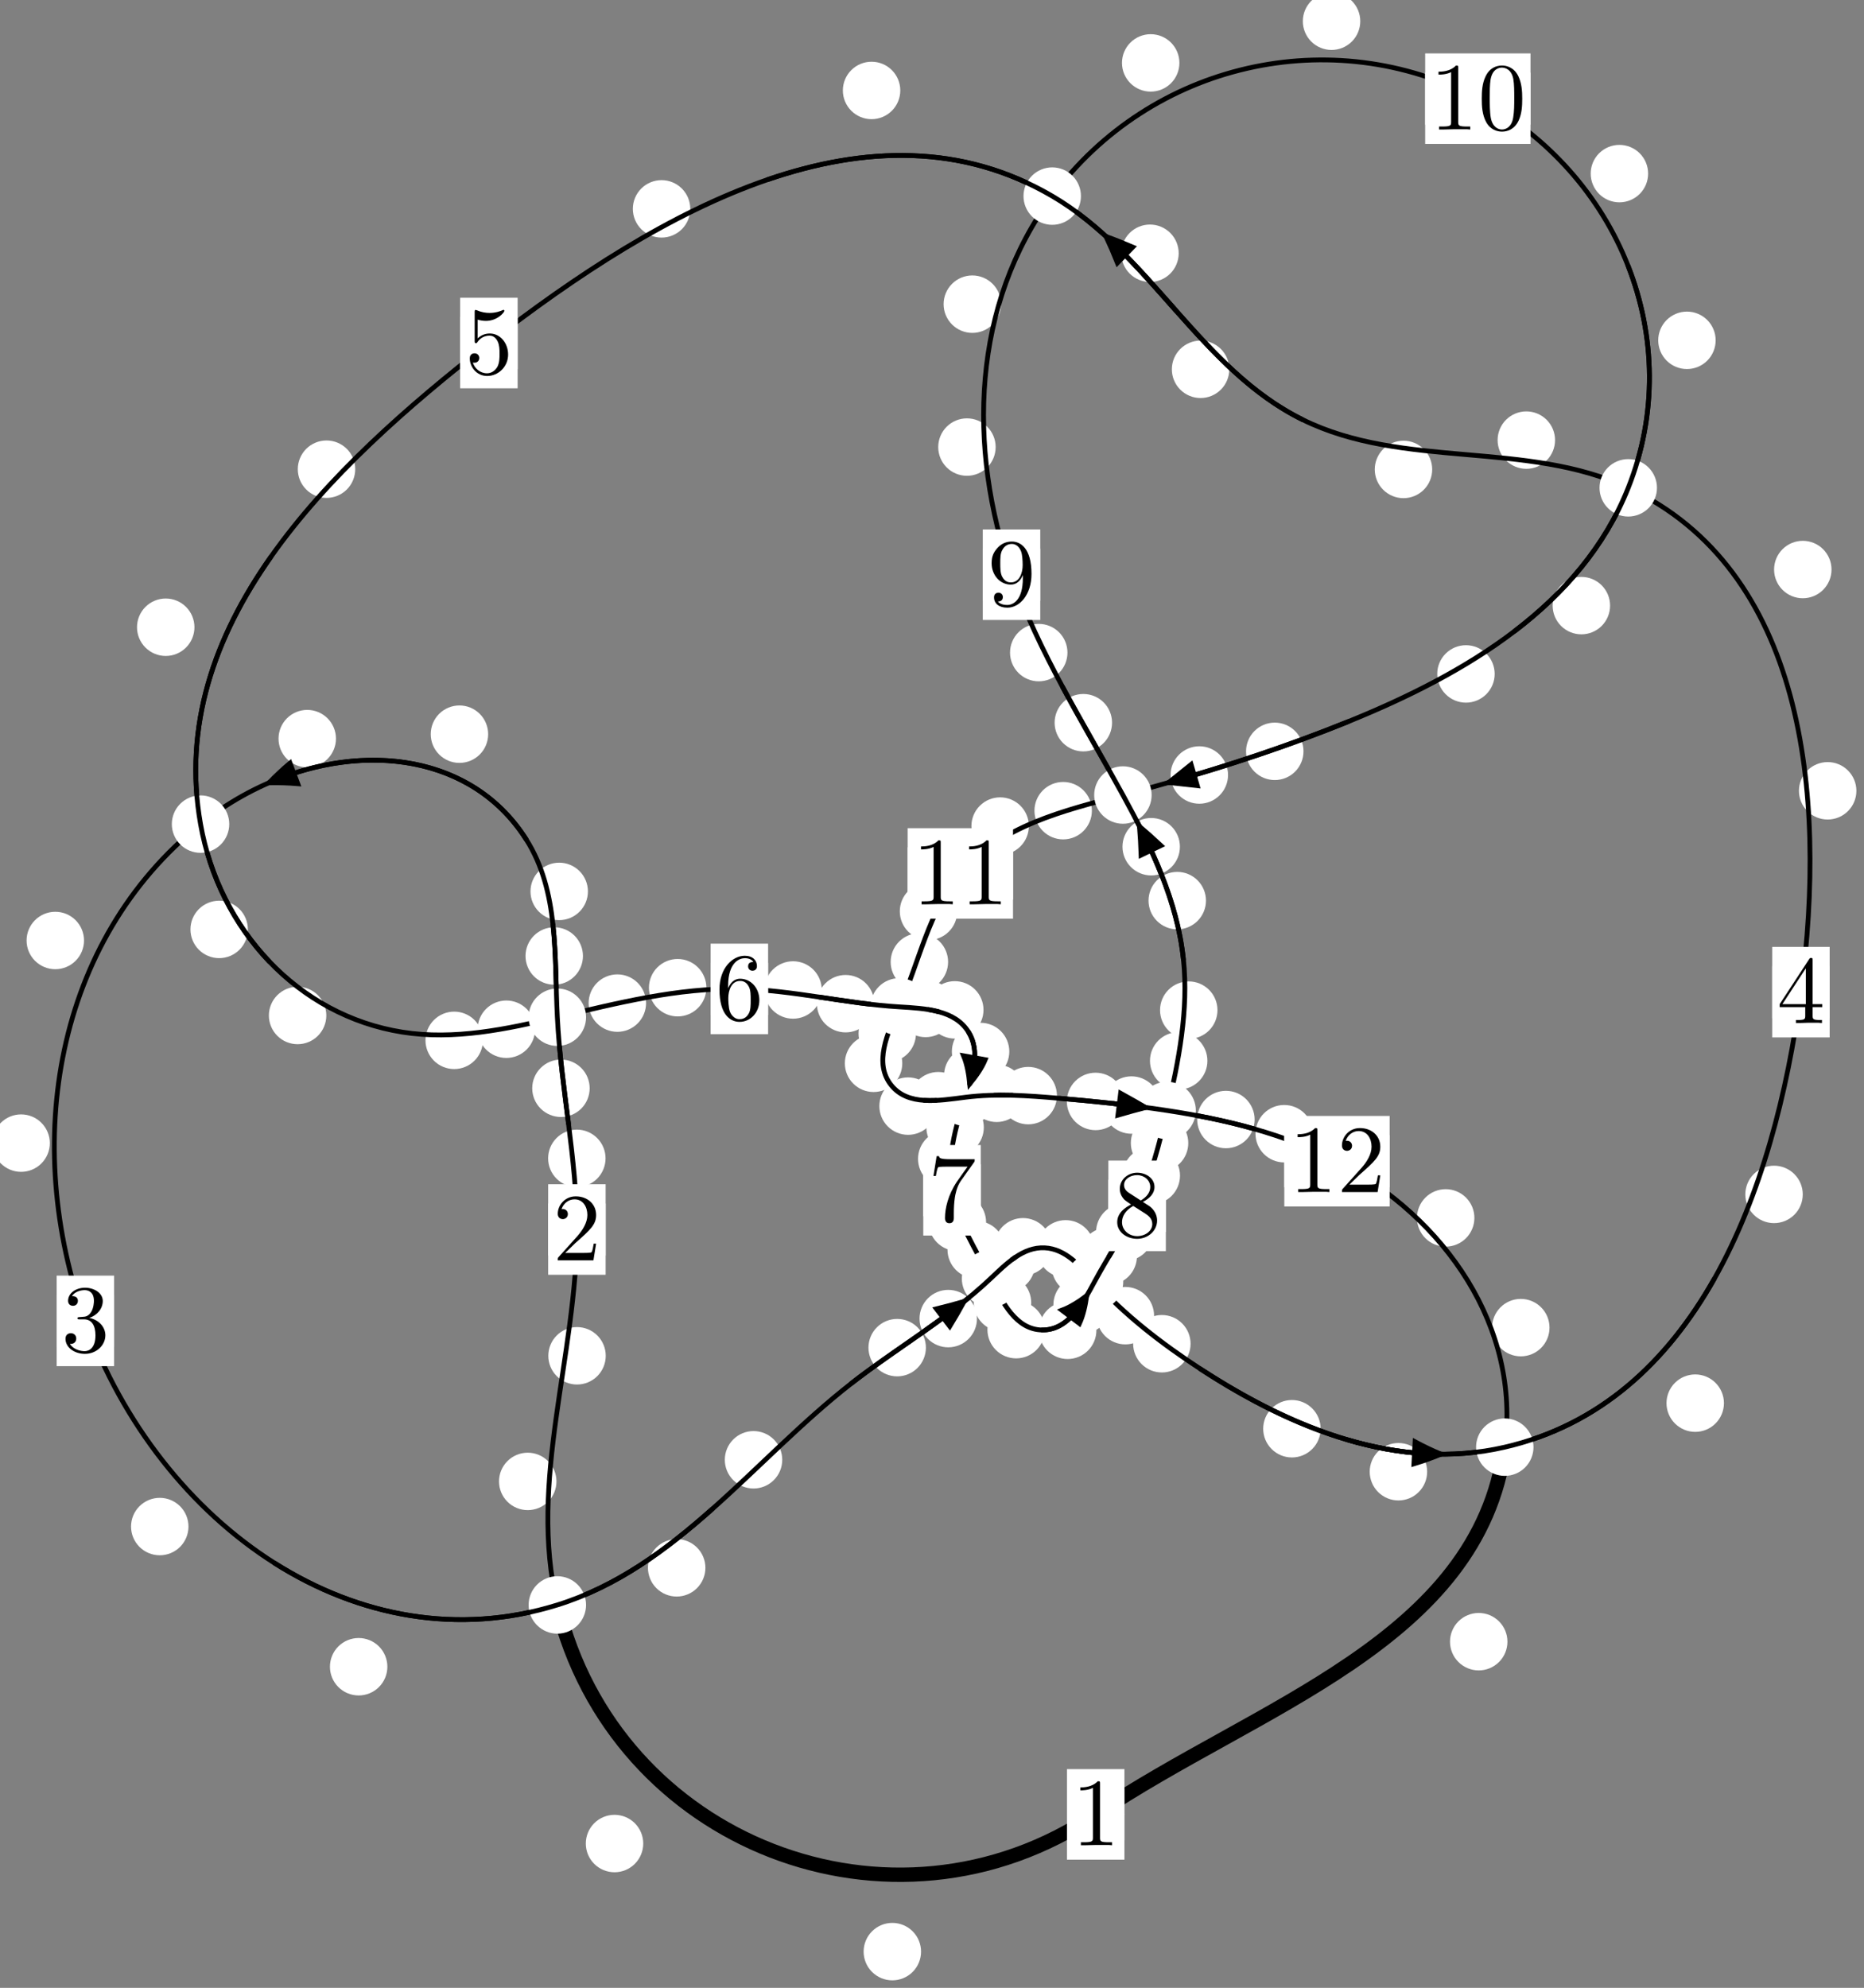 <?xml version="1.0"?>
<!-- Created by MetaPost 1.999 on 2021.07.05:2354 -->
<svg version="1.1" xmlns="http://www.w3.org/2000/svg" xmlns:xlink="http://www.w3.org/1999/xlink" width="193.978" height="206.841" viewBox="0 0 193.978 206.841">
<rect x="0" y="0" width="193.978" height="206.841" fill="#808080" stroke="none"/>
<!-- Original BoundingBox: -58.792679 -39.061798 135.185715 167.779236 -->
  <defs>
    <g transform="scale(0.01,0.01)" id="GLYPHcmr10_48">
      <path style="fill-rule: evenodd;" d="M460 -320C460 -400,455 -480,420 -554C374 -650,292 -666,250 -666C190 -666,117 -640,76 -547C44 -478,39 -400,39 -320C39 -245,43 -155,84 -79C127 2,200 22,249 22C303 22,379 1,423 -94C455 -163,460 -241,460 -320M249 -0C210 -0,151 -25,133 -121C122 -181,122 -273,122 -332C122 -396,122 -462,130 -516C149 -635,224 -644,249 -644C282 -644,348 -626,367 -527C377 -471,377 -395,377 -332C377 -257,377 -189,366 -125C351 -30,294 -0,249 -0"></path>
    </g>
    <g transform="scale(0.01,0.01)" id="GLYPHcmr10_49">
      <path style="fill-rule: evenodd;" d="M294 -640C294 -664,294 -666,271 -666C209 -602,121 -602,89 -602L89 -571C109 -571,168 -571,220 -597L220 -79C220 -43,217 -31,127 -31L95 -31L95 -0L257 -0L130 -3L217 -3L257 -3L297 -3L384 -3L419 -0L419 -31L387 -31C297 -31,294 -42,294 -79"></path>
    </g>
    <g transform="scale(0.01,0.01)" id="GLYPHcmr10_50">
      <path style="fill-rule: evenodd;" d="M127 -77L233 -180C389 -318,449 -372,449 -472C449 -586,359 -666,237 -666C124 -666,50 -574,50 -485C50 -429,100 -429,103 -429C120 -429,155 -441,155 -482C155 -508,137 -534,102 -534C94 -534,92 -534,89 -533C112 -598,166 -635,224 -635C315 -635,358 -554,358 -472C358 -392,308 -313,253 -251L61 -37C50 -26,50 -24,50 -0L421 -0L449 -174L424 -174C419 -144,412 -100,402 -85C395 -77,329 -77,307 -77"></path>
    </g>
    <g transform="scale(0.01,0.01)" id="GLYPHcmr10_51">
      <path style="fill-rule: evenodd;" d="M290 -352C372 -379,430 -449,430 -528C430 -610,342 -666,246 -666C145 -666,69 -606,69 -530C69 -497,91 -478,120 -478C151 -478,171 -500,171 -529C171 -579,124 -579,109 -579C140 -628,206 -641,242 -641C283 -641,338 -619,338 -529C338 -517,336 -459,310 -415C280 -367,246 -364,221 -363C213 -362,189 -360,182 -360C174 -359,167 -358,167 -348C167 -337,174 -337,191 -337L235 -337C317 -337,354 -269,354 -171C354 -35,285 -6,241 -6C198 -6,123 -23,88 -82C123 -77,154 -99,154 -137C154 -173,127 -193,98 -193C74 -193,42 -179,42 -135C42 -44,135 22,244 22C366 22,457 -69,457 -171C457 -253,394 -331,290 -352"></path>
    </g>
    <g transform="scale(0.01,0.01)" id="GLYPHcmr10_52">
      <path style="fill-rule: evenodd;" d="M294 -165L294 -78C294 -42,292 -31,218 -31L197 -31L197 -0L332 -0L238 -3L290 -3L332 -3L374 -3L427 -3L468 -0L468 -31L447 -31C373 -31,371 -42,371 -78L371 -165L471 -165L471 -196L371 -196L371 -651C371 -671,371 -677,355 -677C346 -677,343 -677,335 -665L28 -196L28 -165M300 -196L56 -196L300 -569"></path>
    </g>
    <g transform="scale(0.01,0.01)" id="GLYPHcmr10_53">
      <path style="fill-rule: evenodd;" d="M449 -201C449 -320,367 -420,259 -420C211 -420,168 -404,132 -369L132 -564C152 -558,185 -551,217 -551C340 -551,410 -642,410 -655C410 -661,407 -666,400 -666C399 -666,397 -666,392 -663C372 -654,323 -634,256 -634C216 -634,170 -641,123 -662C115 -665,113 -665,111 -665C101 -665,101 -657,101 -641L101 -345C101 -327,101 -319,115 -319C122 -319,124 -322,128 -328C139 -344,176 -398,257 -398C309 -398,334 -352,342 -334C358 -297,360 -258,360 -208C360 -173,360 -113,336 -71C312 -32,275 -6,229 -6C156 -6,99 -59,82 -118C85 -117,88 -116,99 -116C132 -116,149 -141,149 -165C149 -189,132 -214,99 -214C85 -214,50 -207,50 -161C50 -75,119 22,231 22C347 22,449 -74,449 -201"></path>
    </g>
    <g transform="scale(0.01,0.01)" id="GLYPHcmr10_54">
      <path style="fill-rule: evenodd;" d="M132 -328L132 -352C132 -605,256 -641,307 -641C331 -641,373 -635,395 -601C380 -601,340 -601,340 -556C340 -525,364 -510,386 -510C402 -510,432 -519,432 -558C432 -618,388 -666,305 -666C177 -666,42 -537,42 -316C42 -49,158 22,251 22C362 22,457 -72,457 -204C457 -331,368 -427,257 -427C189 -427,152 -376,132 -328M251 -6C188 -6,158 -66,152 -81C134 -128,134 -208,134 -226C134 -304,166 -404,256 -404C272 -404,318 -404,349 -342C367 -305,367 -254,367 -205C367 -157,367 -107,350 -71C320 -11,274 -6,251 -6"></path>
    </g>
    <g transform="scale(0.01,0.01)" id="GLYPHcmr10_55">
      <path style="fill-rule: evenodd;" d="M476 -609C485 -621,485 -623,485 -644L242 -644C120 -644,118 -657,114 -676L89 -676L56 -470L81 -470C84 -486,93 -549,106 -561C113 -567,191 -567,204 -567L411 -567C400 -551,321 -442,299 -409C209 -274,176 -135,176 -33C176 -23,176 22,222 22C268 22,268 -23,268 -33L268 -84C268 -139,271 -194,279 -248C283 -271,297 -357,341 -419"></path>
    </g>
    <g transform="scale(0.01,0.01)" id="GLYPHcmr10_56">
      <path style="fill-rule: evenodd;" d="M163 -457C117 -487,113 -521,113 -538C113 -599,178 -641,249 -641C322 -641,386 -589,386 -517C386 -460,347 -412,287 -377M309 -362C381 -399,430 -451,430 -517C430 -609,341 -666,250 -666C150 -666,69 -592,69 -499C69 -481,71 -436,113 -389C124 -377,161 -352,186 -335C128 -306,42 -250,42 -151C42 -45,144 22,249 22C362 22,457 -61,457 -168C457 -204,446 -249,408 -291C389 -312,373 -322,309 -362M209 -320L332 -242C360 -223,407 -193,407 -132C407 -58,332 -6,250 -6C164 -6,92 -68,92 -151C92 -209,124 -273,209 -320"></path>
    </g>
    <g transform="scale(0.01,0.01)" id="GLYPHcmr10_57">
      <path style="fill-rule: evenodd;" d="M367 -318L367 -286C367 -52,263 -6,205 -6C188 -6,134 -8,107 -42C151 -42,159 -71,159 -88C159 -119,135 -134,113 -134C97 -134,67 -125,67 -86C67 -19,121 22,206 22C335 22,457 -114,457 -329C457 -598,342 -666,253 -666C198 -666,149 -648,106 -603C65 -558,42 -516,42 -441C42 -316,130 -218,242 -218C303 -218,344 -260,367 -318M243 -241C227 -241,181 -241,150 -304C132 -341,132 -391,132 -440C132 -494,132 -541,153 -578C180 -628,218 -641,253 -641C299 -641,332 -607,349 -562C361 -530,365 -467,365 -421C365 -338,331 -241,243 -241"></path>
    </g>
  </defs>
  <path d="M95.85 203.073C95.85 202.28,95.535 201.52,94.975 200.96C94.414 200.399,93.654 200.084,92.861 200.084C92.069 200.084,91.309 200.399,90.748 200.96C90.188 201.52,89.873 202.28,89.873 203.073C89.873 203.866,90.188 204.626,90.748 205.186C91.309 205.747,92.069 206.062,92.861 206.062C93.654 206.062,94.414 205.747,94.975 205.186C95.535 204.626,95.85 203.866,95.85 203.073Z" style="fill: rgb(100%,100%,100%);stroke: none;"></path>
  <path d="M117.013 188.794C117.013 188.001,116.698 187.241,116.138 186.681C115.577 186.12,114.817 185.805,114.025 185.805C113.232 185.805,112.472 186.12,111.911 186.681C111.351 187.241,111.036 188.001,111.036 188.794C111.036 189.587,111.351 190.347,111.911 190.907C112.472 191.468,113.232 191.783,114.025 191.783C114.817 191.783,115.577 191.468,116.138 190.907C116.698 190.347,117.013 189.587,117.013 188.794Z" style="fill: rgb(100%,100%,100%);stroke: none;"></path>
  <path d="M57.908 154.146C57.908 153.354,57.593 152.594,57.032 152.033C56.472 151.473,55.712 151.158,54.919 151.158C54.126 151.158,53.366 151.473,52.806 152.033C52.245 152.594,51.93 153.354,51.93 154.146C51.93 154.939,52.245 155.699,52.806 156.26C53.366 156.82,54.126 157.135,54.919 157.135C55.712 157.135,56.472 156.82,57.032 156.26C57.593 155.699,57.908 154.939,57.908 154.146Z" style="fill: rgb(100%,100%,100%);stroke: none;"></path>
  <path d="M66.939 191.826C66.939 191.034,66.624 190.274,66.064 189.713C65.504 189.153,64.743 188.838,63.951 188.838C63.158 188.838,62.398 189.153,61.837 189.713C61.277 190.274,60.962 191.034,60.962 191.826C60.962 192.619,61.277 193.379,61.837 193.94C62.398 194.5,63.158 194.815,63.951 194.815C64.743 194.815,65.504 194.5,66.064 193.94C66.624 193.379,66.939 192.619,66.939 191.826Z" style="fill: rgb(100%,100%,100%);stroke: none;"></path>
  <path d="M63.017 120.53C63.017 119.737,62.702 118.977,62.142 118.417C61.581 117.856,60.821 117.541,60.029 117.541C59.236 117.541,58.476 117.856,57.915 118.417C57.355 118.977,57.04 119.737,57.04 120.53C57.04 121.323,57.355 122.083,57.915 122.643C58.476 123.204,59.236 123.519,60.029 123.519C60.821 123.519,61.581 123.204,62.142 122.643C62.702 122.083,63.017 121.323,63.017 120.53Z" style="fill: rgb(100%,100%,100%);stroke: none;"></path>
  <path d="M63.037 141.076C63.037 140.283,62.722 139.523,62.162 138.962C61.601 138.402,60.841 138.087,60.048 138.087C59.256 138.087,58.496 138.402,57.935 138.962C57.375 139.523,57.06 140.283,57.06 141.076C57.06 141.868,57.375 142.628,57.935 143.189C58.496 143.749,59.256 144.064,60.048 144.064C60.841 144.064,61.601 143.749,62.162 143.189C62.722 142.628,63.037 141.868,63.037 141.076Z" style="fill: rgb(100%,100%,100%);stroke: none;"></path>
  <path d="M60.665 99.474C60.665 98.681,60.35 97.921,59.79 97.36C59.229 96.8,58.469 96.485,57.677 96.485C56.884 96.485,56.124 96.8,55.563 97.36C55.003 97.921,54.688 98.681,54.688 99.474C54.688 100.266,55.003 101.027,55.563 101.587C56.124 102.148,56.884 102.462,57.677 102.462C58.469 102.462,59.229 102.148,59.79 101.587C60.35 101.027,60.665 100.266,60.665 99.474Z" style="fill: rgb(100%,100%,100%);stroke: none;"></path>
  <path d="M61.364 113.238C61.364 112.446,61.049 111.686,60.489 111.125C59.928 110.565,59.168 110.25,58.375 110.25C57.583 110.25,56.822 110.565,56.262 111.125C55.701 111.686,55.386 112.446,55.386 113.238C55.386 114.031,55.701 114.791,56.262 115.352C56.822 115.912,57.583 116.227,58.375 116.227C59.168 116.227,59.928 115.912,60.489 115.352C61.049 114.791,61.364 114.031,61.364 113.238Z" style="fill: rgb(100%,100%,100%);stroke: none;"></path>
  <path d="M50.801 76.394C50.801 75.601,50.486 74.841,49.926 74.28C49.365 73.72,48.605 73.405,47.812 73.405C47.02 73.405,46.259 73.72,45.699 74.28C45.139 74.841,44.824 75.601,44.824 76.394C44.824 77.186,45.139 77.947,45.699 78.507C46.259 79.068,47.02 79.383,47.812 79.383C48.605 79.383,49.365 79.068,49.926 78.507C50.486 77.947,50.801 77.186,50.801 76.394Z" style="fill: rgb(100%,100%,100%);stroke: none;"></path>
  <path d="M61.183 92.754C61.183 91.961,60.868 91.201,60.307 90.641C59.747 90.08,58.987 89.765,58.194 89.765C57.401 89.765,56.641 90.08,56.081 90.641C55.52 91.201,55.205 91.961,55.205 92.754C55.205 93.547,55.52 94.307,56.081 94.867C56.641 95.428,57.401 95.743,58.194 95.743C58.987 95.743,59.747 95.428,60.307 94.867C60.868 94.307,61.183 93.547,61.183 92.754Z" style="fill: rgb(100%,100%,100%);stroke: none;"></path>
  <path d="M8.744 97.861C8.744 97.069,8.429 96.309,7.868 95.748C7.308 95.188,6.547 94.873,5.755 94.873C4.962 94.873,4.202 95.188,3.641 95.748C3.081 96.309,2.766 97.069,2.766 97.861C2.766 98.654,3.081 99.414,3.641 99.975C4.202 100.535,4.962 100.85,5.755 100.85C6.547 100.85,7.308 100.535,7.868 99.975C8.429 99.414,8.744 98.654,8.744 97.861Z" style="fill: rgb(100%,100%,100%);stroke: none;"></path>
  <path d="M34.962 76.857C34.962 76.064,34.647 75.304,34.087 74.743C33.526 74.183,32.766 73.868,31.973 73.868C31.181 73.868,30.42 74.183,29.86 74.743C29.299 75.304,28.985 76.064,28.985 76.857C28.985 77.649,29.299 78.409,29.86 78.97C30.42 79.53,31.181 79.845,31.973 79.845C32.766 79.845,33.526 79.53,34.087 78.97C34.647 78.409,34.962 77.649,34.962 76.857Z" style="fill: rgb(100%,100%,100%);stroke: none;"></path>
  <path d="M19.614 158.843C19.614 158.051,19.299 157.29,18.739 156.73C18.178 156.17,17.418 155.855,16.625 155.855C15.833 155.855,15.073 156.17,14.512 156.73C13.952 157.29,13.637 158.051,13.637 158.843C13.637 159.636,13.952 160.396,14.512 160.957C15.073 161.517,15.833 161.832,16.625 161.832C17.418 161.832,18.178 161.517,18.739 160.957C19.299 160.396,19.614 159.636,19.614 158.843Z" style="fill: rgb(100%,100%,100%);stroke: none;"></path>
  <path d="M5.185 118.946C5.185 118.153,4.87 117.393,4.309 116.833C3.749 116.272,2.989 115.957,2.196 115.957C1.403 115.957,0.643 116.272,0.083 116.833C-0.478 117.393,-0.793 118.153,-0.793 118.946C-0.793 119.739,-0.478 120.499,0.083 121.059C0.643 121.62,1.403 121.935,2.196 121.935C2.989 121.935,3.749 121.62,4.309 121.059C4.87 120.499,5.185 119.739,5.185 118.946Z" style="fill: rgb(100%,100%,100%);stroke: none;"></path>
  <path d="M73.408 163.138C73.408 162.345,73.093 161.585,72.532 161.025C71.972 160.464,71.212 160.149,70.419 160.149C69.626 160.149,68.866 160.464,68.306 161.025C67.745 161.585,67.43 162.345,67.43 163.138C67.43 163.931,67.745 164.691,68.306 165.251C68.866 165.812,69.626 166.127,70.419 166.127C71.212 166.127,71.972 165.812,72.532 165.251C73.093 164.691,73.408 163.931,73.408 163.138Z" style="fill: rgb(100%,100%,100%);stroke: none;"></path>
  <path d="M40.312 173.43C40.312 172.637,39.997 171.877,39.437 171.316C38.876 170.756,38.116 170.441,37.324 170.441C36.531 170.441,35.771 170.756,35.21 171.316C34.65 171.877,34.335 172.637,34.335 173.43C34.335 174.222,34.65 174.982,35.21 175.543C35.771 176.103,36.531 176.418,37.324 176.418C38.116 176.418,38.876 176.103,39.437 175.543C39.997 174.982,40.312 174.222,40.312 173.43Z" style="fill: rgb(100%,100%,100%);stroke: none;"></path>
  <path d="M96.354 140.227C96.354 139.434,96.04 138.674,95.479 138.113C94.919 137.553,94.158 137.238,93.366 137.238C92.573 137.238,91.813 137.553,91.252 138.113C90.692 138.674,90.377 139.434,90.377 140.227C90.377 141.019,90.692 141.779,91.252 142.34C91.813 142.9,92.573 143.215,93.366 143.215C94.158 143.215,94.919 142.9,95.479 142.34C96.04 141.779,96.354 141.019,96.354 140.227Z" style="fill: rgb(100%,100%,100%);stroke: none;"></path>
  <path d="M81.405 151.896C81.405 151.103,81.09 150.343,80.529 149.783C79.969 149.222,79.209 148.907,78.416 148.907C77.623 148.907,76.863 149.222,76.303 149.783C75.742 150.343,75.427 151.103,75.427 151.896C75.427 152.689,75.742 153.449,76.303 154.009C76.863 154.57,77.623 154.885,78.416 154.885C79.209 154.885,79.969 154.57,80.529 154.009C81.09 153.449,81.405 152.689,81.405 151.896Z" style="fill: rgb(100%,100%,100%);stroke: none;"></path>
  <path d="M107.72 131.488C107.72 130.695,107.405 129.935,106.844 129.374C106.284 128.814,105.524 128.499,104.731 128.499C103.938 128.499,103.178 128.814,102.618 129.374C102.057 129.935,101.742 130.695,101.742 131.488C101.742 132.28,102.057 133.041,102.618 133.601C103.178 134.162,103.938 134.476,104.731 134.476C105.524 134.476,106.284 134.162,106.844 133.601C107.405 133.041,107.72 132.28,107.72 131.488Z" style="fill: rgb(100%,100%,100%);stroke: none;"></path>
  <path d="M101.669 137.204C101.669 136.411,101.354 135.651,100.793 135.091C100.233 134.53,99.473 134.215,98.68 134.215C97.887 134.215,97.127 134.53,96.567 135.091C96.006 135.651,95.691 136.411,95.691 137.204C95.691 137.997,96.006 138.757,96.567 139.317C97.127 139.878,97.887 140.193,98.68 140.193C99.473 140.193,100.233 139.878,100.793 139.317C101.354 138.757,101.669 137.997,101.669 137.204Z" style="fill: rgb(100%,100%,100%);stroke: none;"></path>
  <path d="M113.884 129.947C113.884 129.154,113.569 128.394,113.009 127.833C112.449 127.273,111.688 126.958,110.896 126.958C110.103 126.958,109.343 127.273,108.782 127.833C108.222 128.394,107.907 129.154,107.907 129.947C107.907 130.739,108.222 131.499,108.782 132.06C109.343 132.62,110.103 132.935,110.896 132.935C111.688 132.935,112.449 132.62,113.009 132.06C113.569 131.499,113.884 130.739,113.884 129.947Z" style="fill: rgb(100%,100%,100%);stroke: none;"></path>
  <path d="M109.446 129.732C109.446 128.939,109.131 128.179,108.57 127.619C108.01 127.058,107.249 126.743,106.457 126.743C105.664 126.743,104.904 127.058,104.343 127.619C103.783 128.179,103.468 128.939,103.468 129.732C103.468 130.525,103.783 131.285,104.343 131.845C104.904 132.406,105.664 132.721,106.457 132.721C107.249 132.721,108.01 132.406,108.57 131.845C109.131 131.285,109.446 130.525,109.446 129.732Z" style="fill: rgb(100%,100%,100%);stroke: none;"></path>
  <path d="M120.099 136.9C120.099 136.107,119.784 135.347,119.224 134.787C118.663 134.226,117.903 133.911,117.11 133.911C116.318 133.911,115.558 134.226,114.997 134.787C114.437 135.347,114.122 136.107,114.122 136.9C114.122 137.693,114.437 138.453,114.997 139.013C115.558 139.574,116.318 139.889,117.11 139.889C117.903 139.889,118.663 139.574,119.224 139.013C119.784 138.453,120.099 137.693,120.099 136.9Z" style="fill: rgb(100%,100%,100%);stroke: none;"></path>
  <path d="M115.417 131.75C115.417 130.958,115.102 130.197,114.541 129.637C113.981 129.076,113.221 128.762,112.428 128.762C111.635 128.762,110.875 129.076,110.315 129.637C109.754 130.197,109.439 130.958,109.439 131.75C109.439 132.543,109.754 133.303,110.315 133.864C110.875 134.424,111.635 134.739,112.428 134.739C113.221 134.739,113.981 134.424,114.541 133.864C115.102 133.303,115.417 132.543,115.417 131.75Z" style="fill: rgb(100%,100%,100%);stroke: none;"></path>
  <path d="M137.433 148.665C137.433 147.872,137.118 147.112,136.557 146.552C135.997 145.991,135.237 145.676,134.444 145.676C133.651 145.676,132.891 145.991,132.331 146.552C131.77 147.112,131.455 147.872,131.455 148.665C131.455 149.458,131.77 150.218,132.331 150.778C132.891 151.339,133.651 151.654,134.444 151.654C135.237 151.654,135.997 151.339,136.557 150.778C137.118 150.218,137.433 149.458,137.433 148.665Z" style="fill: rgb(100%,100%,100%);stroke: none;"></path>
  <path d="M123.898 139.821C123.898 139.028,123.583 138.268,123.023 137.708C122.462 137.147,121.702 136.832,120.909 136.832C120.117 136.832,119.357 137.147,118.796 137.708C118.236 138.268,117.921 139.028,117.921 139.821C117.921 140.614,118.236 141.374,118.796 141.934C119.357 142.495,120.117 142.81,120.909 142.81C121.702 142.81,122.462 142.495,123.023 141.934C123.583 141.374,123.898 140.614,123.898 139.821Z" style="fill: rgb(100%,100%,100%);stroke: none;"></path>
  <path d="M179.403 146.003C179.403 145.21,179.088 144.45,178.527 143.889C177.967 143.329,177.207 143.014,176.414 143.014C175.621 143.014,174.861 143.329,174.301 143.889C173.74 144.45,173.425 145.21,173.425 146.003C173.425 146.796,173.74 147.556,174.301 148.116C174.861 148.677,175.621 148.992,176.414 148.992C177.207 148.992,177.967 148.677,178.527 148.116C179.088 147.556,179.403 146.796,179.403 146.003Z" style="fill: rgb(100%,100%,100%);stroke: none;"></path>
  <path d="M148.517 153.139C148.517 152.346,148.202 151.586,147.641 151.025C147.081 150.465,146.321 150.15,145.528 150.15C144.735 150.15,143.975 150.465,143.415 151.025C142.854 151.586,142.539 152.346,142.539 153.139C142.539 153.931,142.854 154.692,143.415 155.252C143.975 155.813,144.735 156.127,145.528 156.127C146.321 156.127,147.081 155.813,147.641 155.252C148.202 154.692,148.517 153.931,148.517 153.139Z" style="fill: rgb(100%,100%,100%);stroke: none;"></path>
  <path d="M193.186 82.286C193.186 81.493,192.871 80.733,192.31 80.173C191.75 79.612,190.99 79.297,190.197 79.297C189.404 79.297,188.644 79.612,188.084 80.173C187.523 80.733,187.208 81.493,187.208 82.286C187.208 83.079,187.523 83.839,188.084 84.399C188.644 84.96,189.404 85.275,190.197 85.275C190.99 85.275,191.75 84.96,192.31 84.399C192.871 83.839,193.186 83.079,193.186 82.286Z" style="fill: rgb(100%,100%,100%);stroke: none;"></path>
  <path d="M187.605 124.282C187.605 123.49,187.291 122.729,186.73 122.169C186.17 121.609,185.409 121.294,184.617 121.294C183.824 121.294,183.064 121.609,182.503 122.169C181.943 122.729,181.628 123.49,181.628 124.282C181.628 125.075,181.943 125.835,182.503 126.396C183.064 126.956,183.824 127.271,184.617 127.271C185.409 127.271,186.17 126.956,186.73 126.396C187.291 125.835,187.605 125.075,187.605 124.282Z" style="fill: rgb(100%,100%,100%);stroke: none;"></path>
  <path d="M161.827 45.796C161.827 45.003,161.512 44.243,160.951 43.682C160.391 43.122,159.63 42.807,158.838 42.807C158.045 42.807,157.285 43.122,156.724 43.682C156.164 44.243,155.849 45.003,155.849 45.796C155.849 46.588,156.164 47.348,156.724 47.909C157.285 48.469,158.045 48.784,158.838 48.784C159.63 48.784,160.391 48.469,160.951 47.909C161.512 47.348,161.827 46.588,161.827 45.796Z" style="fill: rgb(100%,100%,100%);stroke: none;"></path>
  <path d="M190.599 59.262C190.599 58.47,190.284 57.709,189.723 57.149C189.163 56.588,188.403 56.274,187.61 56.274C186.817 56.274,186.057 56.588,185.497 57.149C184.936 57.709,184.621 58.47,184.621 59.262C184.621 60.055,184.936 60.815,185.497 61.376C186.057 61.936,186.817 62.251,187.61 62.251C188.403 62.251,189.163 61.936,189.723 61.376C190.284 60.815,190.599 60.055,190.599 59.262Z" style="fill: rgb(100%,100%,100%);stroke: none;"></path>
  <path d="M127.926 38.428C127.926 37.635,127.611 36.875,127.051 36.315C126.49 35.754,125.73 35.439,124.938 35.439C124.145 35.439,123.385 35.754,122.824 36.315C122.264 36.875,121.949 37.635,121.949 38.428C121.949 39.221,122.264 39.981,122.824 40.541C123.385 41.102,124.145 41.417,124.938 41.417C125.73 41.417,126.49 41.102,127.051 40.541C127.611 39.981,127.926 39.221,127.926 38.428Z" style="fill: rgb(100%,100%,100%);stroke: none;"></path>
  <path d="M149.042 48.847C149.042 48.054,148.728 47.294,148.167 46.734C147.607 46.173,146.846 45.858,146.054 45.858C145.261 45.858,144.501 46.173,143.94 46.734C143.38 47.294,143.065 48.054,143.065 48.847C143.065 49.64,143.38 50.4,143.94 50.96C144.501 51.521,145.261 51.836,146.054 51.836C146.846 51.836,147.607 51.521,148.167 50.96C148.728 50.4,149.042 49.64,149.042 48.847Z" style="fill: rgb(100%,100%,100%);stroke: none;"></path>
  <path d="M93.689 9.412C93.689 8.619,93.374 7.859,92.814 7.299C92.253 6.738,91.493 6.423,90.7 6.423C89.908 6.423,89.148 6.738,88.587 7.299C88.027 7.859,87.712 8.619,87.712 9.412C87.712 10.205,88.027 10.965,88.587 11.525C89.148 12.086,89.908 12.401,90.7 12.401C91.493 12.401,92.253 12.086,92.814 11.525C93.374 10.965,93.689 10.205,93.689 9.412Z" style="fill: rgb(100%,100%,100%);stroke: none;"></path>
  <path d="M122.661 26.353C122.661 25.56,122.346 24.8,121.786 24.239C121.225 23.679,120.465 23.364,119.673 23.364C118.88 23.364,118.12 23.679,117.559 24.239C116.999 24.8,116.684 25.56,116.684 26.353C116.684 27.145,116.999 27.905,117.559 28.466C118.12 29.026,118.88 29.341,119.673 29.341C120.465 29.341,121.225 29.026,121.786 28.466C122.346 27.905,122.661 27.145,122.661 26.353Z" style="fill: rgb(100%,100%,100%);stroke: none;"></path>
  <path d="M36.967 48.82C36.967 48.028,36.652 47.268,36.092 46.707C35.531 46.147,34.771 45.832,33.978 45.832C33.186 45.832,32.426 46.147,31.865 46.707C31.305 47.268,30.99 48.028,30.99 48.82C30.99 49.613,31.305 50.373,31.865 50.934C32.426 51.494,33.186 51.809,33.978 51.809C34.771 51.809,35.531 51.494,36.092 50.934C36.652 50.373,36.967 49.613,36.967 48.82Z" style="fill: rgb(100%,100%,100%);stroke: none;"></path>
  <path d="M71.834 21.734C71.834 20.941,71.519 20.181,70.959 19.62C70.398 19.06,69.638 18.745,68.845 18.745C68.053 18.745,67.293 19.06,66.732 19.62C66.172 20.181,65.857 20.941,65.857 21.734C65.857 22.526,66.172 23.286,66.732 23.847C67.293 24.407,68.053 24.722,68.845 24.722C69.638 24.722,70.398 24.407,70.959 23.847C71.519 23.286,71.834 22.526,71.834 21.734Z" style="fill: rgb(100%,100%,100%);stroke: none;"></path>
  <path d="M25.796 96.709C25.796 95.917,25.481 95.156,24.921 94.596C24.36 94.036,23.6 93.721,22.807 93.721C22.015 93.721,21.255 94.036,20.694 94.596C20.134 95.156,19.819 95.917,19.819 96.709C19.819 97.502,20.134 98.262,20.694 98.823C21.255 99.383,22.015 99.698,22.807 99.698C23.6 99.698,24.36 99.383,24.921 98.823C25.481 98.262,25.796 97.502,25.796 96.709Z" style="fill: rgb(100%,100%,100%);stroke: none;"></path>
  <path d="M20.235 65.266C20.235 64.473,19.92 63.713,19.36 63.153C18.799 62.592,18.039 62.277,17.246 62.277C16.454 62.277,15.694 62.592,15.133 63.153C14.573 63.713,14.258 64.473,14.258 65.266C14.258 66.059,14.573 66.819,15.133 67.379C15.694 67.94,16.454 68.255,17.246 68.255C18.039 68.255,18.799 67.94,19.36 67.379C19.92 66.819,20.235 66.059,20.235 65.266Z" style="fill: rgb(100%,100%,100%);stroke: none;"></path>
  <path d="M50.255 108.252C50.255 107.459,49.94 106.699,49.38 106.138C48.819 105.578,48.059 105.263,47.266 105.263C46.474 105.263,45.713 105.578,45.153 106.138C44.593 106.699,44.278 107.459,44.278 108.252C44.278 109.044,44.593 109.804,45.153 110.365C45.713 110.925,46.474 111.24,47.266 111.24C48.059 111.24,48.819 110.925,49.38 110.365C49.94 109.804,50.255 109.044,50.255 108.252Z" style="fill: rgb(100%,100%,100%);stroke: none;"></path>
  <path d="M33.959 105.666C33.959 104.873,33.644 104.113,33.083 103.552C32.523 102.992,31.763 102.677,30.97 102.677C30.177 102.677,29.417 102.992,28.857 103.552C28.296 104.113,27.981 104.873,27.981 105.666C27.981 106.458,28.296 107.218,28.857 107.779C29.417 108.339,30.177 108.654,30.97 108.654C31.763 108.654,32.523 108.339,33.083 107.779C33.644 107.218,33.959 106.458,33.959 105.666Z" style="fill: rgb(100%,100%,100%);stroke: none;"></path>
  <path d="M67.233 104.377C67.233 103.584,66.918 102.824,66.358 102.264C65.797 101.703,65.037 101.388,64.245 101.388C63.452 101.388,62.692 101.703,62.131 102.264C61.571 102.824,61.256 103.584,61.256 104.377C61.256 105.17,61.571 105.93,62.131 106.49C62.692 107.051,63.452 107.366,64.245 107.366C65.037 107.366,65.797 107.051,66.358 106.49C66.918 105.93,67.233 105.17,67.233 104.377Z" style="fill: rgb(100%,100%,100%);stroke: none;"></path>
  <path d="M55.682 107.094C55.682 106.302,55.367 105.541,54.806 104.981C54.246 104.421,53.486 104.106,52.693 104.106C51.9 104.106,51.14 104.421,50.58 104.981C50.019 105.541,49.704 106.302,49.704 107.094C49.704 107.887,50.019 108.647,50.58 109.208C51.14 109.768,51.9 110.083,52.693 110.083C53.486 110.083,54.246 109.768,54.806 109.208C55.367 108.647,55.682 107.887,55.682 107.094Z" style="fill: rgb(100%,100%,100%);stroke: none;"></path>
  <path d="M85.518 103.01C85.518 102.217,85.204 101.457,84.643 100.897C84.083 100.336,83.322 100.021,82.53 100.021C81.737 100.021,80.977 100.336,80.416 100.897C79.856 101.457,79.541 102.217,79.541 103.01C79.541 103.803,79.856 104.563,80.416 105.123C80.977 105.684,81.737 105.999,82.53 105.999C83.322 105.999,84.083 105.684,84.643 105.123C85.204 104.563,85.518 103.803,85.518 103.01Z" style="fill: rgb(100%,100%,100%);stroke: none;"></path>
  <path d="M73.51 102.774C73.51 101.981,73.195 101.221,72.634 100.66C72.074 100.1,71.313 99.785,70.521 99.785C69.728 99.785,68.968 100.1,68.407 100.66C67.847 101.221,67.532 101.981,67.532 102.774C67.532 103.566,67.847 104.327,68.407 104.887C68.968 105.448,69.728 105.763,70.521 105.763C71.313 105.763,72.074 105.448,72.634 104.887C73.195 104.327,73.51 103.566,73.51 102.774Z" style="fill: rgb(100%,100%,100%);stroke: none;"></path>
  <path d="M99.312 104.932C99.312 104.139,98.997 103.379,98.437 102.818C97.876 102.258,97.116 101.943,96.324 101.943C95.531 101.943,94.771 102.258,94.21 102.818C93.65 103.379,93.335 104.139,93.335 104.932C93.335 105.725,93.65 106.485,94.21 107.045C94.771 107.606,95.531 107.921,96.324 107.921C97.116 107.921,97.876 107.606,98.437 107.045C98.997 106.485,99.312 105.725,99.312 104.932Z" style="fill: rgb(100%,100%,100%);stroke: none;"></path>
  <path d="M90.988 104.436C90.988 103.644,90.673 102.884,90.113 102.323C89.553 101.763,88.792 101.448,88 101.448C87.207 101.448,86.447 101.763,85.886 102.323C85.326 102.884,85.011 103.644,85.011 104.436C85.011 105.229,85.326 105.989,85.886 106.55C86.447 107.11,87.207 107.425,88 107.425C88.792 107.425,89.553 107.11,90.113 106.55C90.673 105.989,90.988 105.229,90.988 104.436Z" style="fill: rgb(100%,100%,100%);stroke: none;"></path>
  <path d="M105.034 109.413C105.034 108.62,104.719 107.86,104.159 107.299C103.598 106.739,102.838 106.424,102.045 106.424C101.253 106.424,100.492 106.739,99.932 107.299C99.371 107.86,99.057 108.62,99.057 109.413C99.057 110.205,99.371 110.965,99.932 111.526C100.492 112.086,101.253 112.401,102.045 112.401C102.838 112.401,103.598 112.086,104.159 111.526C104.719 110.965,105.034 110.205,105.034 109.413Z" style="fill: rgb(100%,100%,100%);stroke: none;"></path>
  <path d="M102.349 105.08C102.349 104.288,102.034 103.528,101.473 102.967C100.913 102.407,100.153 102.092,99.36 102.092C98.567 102.092,97.807 102.407,97.247 102.967C96.686 103.528,96.371 104.288,96.371 105.08C96.371 105.873,96.686 106.633,97.247 107.194C97.807 107.754,98.567 108.069,99.36 108.069C100.153 108.069,100.913 107.754,101.473 107.194C102.034 106.633,102.349 105.873,102.349 105.08Z" style="fill: rgb(100%,100%,100%);stroke: none;"></path>
  <path d="M102.382 117.307C102.382 116.515,102.067 115.754,101.506 115.194C100.946 114.633,100.186 114.318,99.393 114.318C98.6 114.318,97.84 114.633,97.28 115.194C96.719 115.754,96.404 116.515,96.404 117.307C96.404 118.1,96.719 118.86,97.28 119.421C97.84 119.981,98.6 120.296,99.393 120.296C100.186 120.296,100.946 119.981,101.506 119.421C102.067 118.86,102.382 118.1,102.382 117.307Z" style="fill: rgb(100%,100%,100%);stroke: none;"></path>
  <path d="M104.224 111.898C104.224 111.105,103.909 110.345,103.349 109.785C102.788 109.224,102.028 108.909,101.235 108.909C100.443 108.909,99.682 109.224,99.122 109.785C98.561 110.345,98.246 111.105,98.246 111.898C98.246 112.691,98.561 113.451,99.122 114.011C99.682 114.572,100.443 114.887,101.235 114.887C102.028 114.887,102.788 114.572,103.349 114.011C103.909 113.451,104.224 112.691,104.224 111.898Z" style="fill: rgb(100%,100%,100%);stroke: none;"></path>
  <path d="M102.618 127.181C102.618 126.388,102.303 125.628,101.742 125.067C101.182 124.507,100.422 124.192,99.629 124.192C98.836 124.192,98.076 124.507,97.516 125.067C96.955 125.628,96.64 126.388,96.64 127.181C96.64 127.973,96.955 128.733,97.516 129.294C98.076 129.854,98.836 130.169,99.629 130.169C100.422 130.169,101.182 129.854,101.742 129.294C102.303 128.733,102.618 127.973,102.618 127.181Z" style="fill: rgb(100%,100%,100%);stroke: none;"></path>
  <path d="M101.512 120.583C101.512 119.79,101.197 119.03,100.637 118.47C100.076 117.909,99.316 117.594,98.524 117.594C97.731 117.594,96.971 117.909,96.41 118.47C95.85 119.03,95.535 119.79,95.535 120.583C95.535 121.376,95.85 122.136,96.41 122.696C96.971 123.257,97.731 123.572,98.524 123.572C99.316 123.572,100.076 123.257,100.637 122.696C101.197 122.136,101.512 121.376,101.512 120.583Z" style="fill: rgb(100%,100%,100%);stroke: none;"></path>
  <path d="M107.314 135.556C107.314 134.763,106.999 134.003,106.439 133.442C105.878 132.882,105.118 132.567,104.326 132.567C103.533 132.567,102.773 132.882,102.212 133.442C101.652 134.003,101.337 134.763,101.337 135.556C101.337 136.348,101.652 137.108,102.212 137.669C102.773 138.229,103.533 138.544,104.326 138.544C105.118 138.544,105.878 138.229,106.439 137.669C106.999 137.108,107.314 136.348,107.314 135.556Z" style="fill: rgb(100%,100%,100%);stroke: none;"></path>
  <path d="M104.578 130.03C104.578 129.238,104.263 128.478,103.703 127.917C103.142 127.357,102.382 127.042,101.589 127.042C100.797 127.042,100.036 127.357,99.476 127.917C98.915 128.478,98.601 129.238,98.601 130.03C98.601 130.823,98.915 131.583,99.476 132.144C100.036 132.704,100.797 133.019,101.589 133.019C102.382 133.019,103.142 132.704,103.703 132.144C104.263 131.583,104.578 130.823,104.578 130.03Z" style="fill: rgb(100%,100%,100%);stroke: none;"></path>
  <path d="M114.096 138.422C114.096 137.63,113.781 136.869,113.22 136.309C112.66 135.749,111.899 135.434,111.107 135.434C110.314 135.434,109.554 135.749,108.993 136.309C108.433 136.869,108.118 137.63,108.118 138.422C108.118 139.215,108.433 139.975,108.993 140.536C109.554 141.096,110.314 141.411,111.107 141.411C111.899 141.411,112.66 141.096,113.22 140.536C113.781 139.975,114.096 139.215,114.096 138.422Z" style="fill: rgb(100%,100%,100%);stroke: none;"></path>
  <path d="M108.735 138.355C108.735 137.563,108.42 136.802,107.859 136.242C107.299 135.681,106.539 135.367,105.746 135.367C104.953 135.367,104.193 135.681,103.633 136.242C103.072 136.802,102.757 137.563,102.757 138.355C102.757 139.148,103.072 139.908,103.633 140.469C104.193 141.029,104.953 141.344,105.746 141.344C106.539 141.344,107.299 141.029,107.859 140.469C108.42 139.908,108.735 139.148,108.735 138.355Z" style="fill: rgb(100%,100%,100%);stroke: none;"></path>
  <path d="M118.317 130.709C118.317 129.916,118.002 129.156,117.442 128.595C116.881 128.035,116.121 127.72,115.328 127.72C114.536 127.72,113.776 128.035,113.215 128.595C112.655 129.156,112.34 129.916,112.34 130.709C112.34 131.501,112.655 132.262,113.215 132.822C113.776 133.382,114.536 133.697,115.328 133.697C116.121 133.697,116.881 133.382,117.442 132.822C118.002 132.262,118.317 131.501,118.317 130.709Z" style="fill: rgb(100%,100%,100%);stroke: none;"></path>
  <path d="M115.6 135.774C115.6 134.982,115.285 134.222,114.724 133.661C114.164 133.101,113.404 132.786,112.611 132.786C111.818 132.786,111.058 133.101,110.498 133.661C109.937 134.222,109.622 134.982,109.622 135.774C109.622 136.567,109.937 137.327,110.498 137.888C111.058 138.448,111.818 138.763,112.611 138.763C113.404 138.763,114.164 138.448,114.724 137.888C115.285 137.327,115.6 136.567,115.6 135.774Z" style="fill: rgb(100%,100%,100%);stroke: none;"></path>
  <path d="M122.799 122.325C122.799 121.532,122.484 120.772,121.923 120.211C121.363 119.651,120.603 119.336,119.81 119.336C119.017 119.336,118.257 119.651,117.697 120.211C117.136 120.772,116.821 121.532,116.821 122.325C116.821 123.117,117.136 123.878,117.697 124.438C118.257 124.999,119.017 125.313,119.81 125.313C120.603 125.313,121.363 124.999,121.923 124.438C122.484 123.878,122.799 123.117,122.799 122.325Z" style="fill: rgb(100%,100%,100%);stroke: none;"></path>
  <path d="M120.04 128.209C120.04 127.417,119.725 126.657,119.164 126.096C118.604 125.536,117.844 125.221,117.051 125.221C116.258 125.221,115.498 125.536,114.938 126.096C114.377 126.657,114.062 127.417,114.062 128.209C114.062 129.002,114.377 129.762,114.938 130.323C115.498 130.883,116.258 131.198,117.051 131.198C117.844 131.198,118.604 130.883,119.164 130.323C119.725 129.762,120.04 129.002,120.04 128.209Z" style="fill: rgb(100%,100%,100%);stroke: none;"></path>
  <path d="M125.649 110.38C125.649 109.588,125.334 108.828,124.774 108.267C124.213 107.707,123.453 107.392,122.66 107.392C121.868 107.392,121.108 107.707,120.547 108.267C119.987 108.828,119.672 109.588,119.672 110.38C119.672 111.173,119.987 111.933,120.547 112.494C121.108 113.054,121.868 113.369,122.66 113.369C123.453 113.369,124.213 113.054,124.774 112.494C125.334 111.933,125.649 111.173,125.649 110.38Z" style="fill: rgb(100%,100%,100%);stroke: none;"></path>
  <path d="M123.659 118.939C123.659 118.146,123.344 117.386,122.784 116.826C122.223 116.265,121.463 115.95,120.67 115.95C119.878 115.95,119.118 116.265,118.557 116.826C117.997 117.386,117.682 118.146,117.682 118.939C117.682 119.732,117.997 120.492,118.557 121.052C119.118 121.613,119.878 121.928,120.67 121.928C121.463 121.928,122.223 121.613,122.784 121.052C123.344 120.492,123.659 119.732,123.659 118.939Z" style="fill: rgb(100%,100%,100%);stroke: none;"></path>
  <path d="M125.5 93.713C125.5 92.92,125.185 92.16,124.624 91.6C124.064 91.039,123.304 90.724,122.511 90.724C121.718 90.724,120.958 91.039,120.398 91.6C119.837 92.16,119.522 92.92,119.522 93.713C119.522 94.506,119.837 95.266,120.398 95.826C120.958 96.387,121.718 96.702,122.511 96.702C123.304 96.702,124.064 96.387,124.624 95.826C125.185 95.266,125.5 94.506,125.5 93.713Z" style="fill: rgb(100%,100%,100%);stroke: none;"></path>
  <path d="M126.697 105.109C126.697 104.316,126.382 103.556,125.822 102.995C125.261 102.435,124.501 102.12,123.708 102.12C122.916 102.12,122.155 102.435,121.595 102.995C121.034 103.556,120.72 104.316,120.72 105.109C120.72 105.901,121.034 106.662,121.595 107.222C122.155 107.783,122.916 108.098,123.708 108.098C124.501 108.098,125.261 107.783,125.822 107.222C126.382 106.662,126.697 105.901,126.697 105.109Z" style="fill: rgb(100%,100%,100%);stroke: none;"></path>
  <path d="M115.726 75.199C115.726 74.407,115.411 73.646,114.851 73.086C114.29 72.525,113.53 72.211,112.738 72.211C111.945 72.211,111.185 72.525,110.624 73.086C110.064 73.646,109.749 74.407,109.749 75.199C109.749 75.992,110.064 76.752,110.624 77.313C111.185 77.873,111.945 78.188,112.738 78.188C113.53 78.188,114.29 77.873,114.851 77.313C115.411 76.752,115.726 75.992,115.726 75.199Z" style="fill: rgb(100%,100%,100%);stroke: none;"></path>
  <path d="M122.788 88.104C122.788 87.311,122.473 86.551,121.913 85.991C121.352 85.43,120.592 85.115,119.799 85.115C119.007 85.115,118.247 85.43,117.686 85.991C117.126 86.551,116.811 87.311,116.811 88.104C116.811 88.897,117.126 89.657,117.686 90.217C118.247 90.778,119.007 91.093,119.799 91.093C120.592 91.093,121.352 90.778,121.913 90.217C122.473 89.657,122.788 88.897,122.788 88.104Z" style="fill: rgb(100%,100%,100%);stroke: none;"></path>
  <path d="M103.614 46.52C103.614 45.727,103.299 44.967,102.739 44.406C102.178 43.846,101.418 43.531,100.625 43.531C99.833 43.531,99.072 43.846,98.512 44.406C97.952 44.967,97.637 45.727,97.637 46.52C97.637 47.312,97.952 48.072,98.512 48.633C99.072 49.193,99.833 49.508,100.625 49.508C101.418 49.508,102.178 49.193,102.739 48.633C103.299 48.072,103.614 47.312,103.614 46.52Z" style="fill: rgb(100%,100%,100%);stroke: none;"></path>
  <path d="M111.086 67.906C111.086 67.113,110.771 66.353,110.211 65.792C109.65 65.232,108.89 64.917,108.097 64.917C107.305 64.917,106.544 65.232,105.984 65.792C105.424 66.353,105.109 67.113,105.109 67.906C105.109 68.698,105.424 69.459,105.984 70.019C106.544 70.58,107.305 70.894,108.097 70.894C108.89 70.894,109.65 70.58,110.211 70.019C110.771 69.459,111.086 68.698,111.086 67.906Z" style="fill: rgb(100%,100%,100%);stroke: none;"></path>
  <path d="M122.736 6.545C122.736 5.753,122.421 4.993,121.861 4.432C121.3 3.872,120.54 3.557,119.747 3.557C118.955 3.557,118.195 3.872,117.634 4.432C117.074 4.993,116.759 5.753,116.759 6.545C116.759 7.338,117.074 8.098,117.634 8.659C118.195 9.219,118.955 9.534,119.747 9.534C120.54 9.534,121.3 9.219,121.861 8.659C122.421 8.098,122.736 7.338,122.736 6.545Z" style="fill: rgb(100%,100%,100%);stroke: none;"></path>
  <path d="M104.174 31.65C104.174 30.857,103.859 30.097,103.298 29.537C102.738 28.976,101.978 28.661,101.185 28.661C100.392 28.661,99.632 28.976,99.072 29.537C98.511 30.097,98.196 30.857,98.196 31.65C98.196 32.443,98.511 33.203,99.072 33.763C99.632 34.324,100.392 34.639,101.185 34.639C101.978 34.639,102.738 34.324,103.298 33.763C103.859 33.203,104.174 32.443,104.174 31.65Z" style="fill: rgb(100%,100%,100%);stroke: none;"></path>
  <path d="M171.513 18.064C171.513 17.272,171.198 16.512,170.638 15.951C170.078 15.391,169.317 15.076,168.525 15.076C167.732 15.076,166.972 15.391,166.411 15.951C165.851 16.512,165.536 17.272,165.536 18.064C165.536 18.857,165.851 19.617,166.411 20.178C166.972 20.738,167.732 21.053,168.525 21.053C169.317 21.053,170.078 20.738,170.638 20.178C171.198 19.617,171.513 18.857,171.513 18.064Z" style="fill: rgb(100%,100%,100%);stroke: none;"></path>
  <path d="M141.557 2.21C141.557 1.417,141.242 0.657,140.682 0.096C140.121 -0.464,139.361 -0.779,138.569 -0.779C137.776 -0.779,137.016 -0.464,136.455 0.096C135.895 0.657,135.58 1.417,135.58 2.21C135.58 3.002,135.895 3.762,136.455 4.323C137.016 4.883,137.776 5.198,138.569 5.198C139.361 5.198,140.121 4.883,140.682 4.323C141.242 3.762,141.557 3.002,141.557 2.21Z" style="fill: rgb(100%,100%,100%);stroke: none;"></path>
  <path d="M167.554 63.017C167.554 62.224,167.239 61.464,166.679 60.903C166.118 60.343,165.358 60.028,164.566 60.028C163.773 60.028,163.013 60.343,162.452 60.903C161.892 61.464,161.577 62.224,161.577 63.017C161.577 63.809,161.892 64.57,162.452 65.13C163.013 65.69,163.773 66.005,164.566 66.005C165.358 66.005,166.118 65.69,166.679 65.13C167.239 64.57,167.554 63.809,167.554 63.017Z" style="fill: rgb(100%,100%,100%);stroke: none;"></path>
  <path d="M178.541 35.412C178.541 34.62,178.227 33.86,177.666 33.299C177.106 32.739,176.345 32.424,175.553 32.424C174.76 32.424,174 32.739,173.439 33.299C172.879 33.86,172.564 34.62,172.564 35.412C172.564 36.205,172.879 36.965,173.439 37.526C174 38.086,174.76 38.401,175.553 38.401C176.345 38.401,177.106 38.086,177.666 37.526C178.227 36.965,178.541 36.205,178.541 35.412Z" style="fill: rgb(100%,100%,100%);stroke: none;"></path>
  <path d="M135.648 78.18C135.648 77.387,135.333 76.627,134.773 76.066C134.212 75.506,133.452 75.191,132.659 75.191C131.867 75.191,131.106 75.506,130.546 76.066C129.985 76.627,129.671 77.387,129.671 78.18C129.671 78.972,129.985 79.733,130.546 80.293C131.106 80.854,131.867 81.168,132.659 81.168C133.452 81.168,134.212 80.854,134.773 80.293C135.333 79.733,135.648 78.972,135.648 78.18Z" style="fill: rgb(100%,100%,100%);stroke: none;"></path>
  <path d="M155.545 70.124C155.545 69.332,155.23 68.571,154.669 68.011C154.109 67.45,153.349 67.135,152.556 67.135C151.763 67.135,151.003 67.45,150.443 68.011C149.882 68.571,149.567 69.332,149.567 70.124C149.567 70.917,149.882 71.677,150.443 72.238C151.003 72.798,151.763 73.113,152.556 73.113C153.349 73.113,154.109 72.798,154.669 72.238C155.23 71.677,155.545 70.917,155.545 70.124Z" style="fill: rgb(100%,100%,100%);stroke: none;"></path>
  <path d="M113.628 84.354C113.628 83.561,113.313 82.801,112.753 82.24C112.192 81.68,111.432 81.365,110.639 81.365C109.847 81.365,109.087 81.68,108.526 82.24C107.966 82.801,107.651 83.561,107.651 84.354C107.651 85.146,107.966 85.906,108.526 86.467C109.087 87.027,109.847 87.342,110.639 87.342C111.432 87.342,112.192 87.027,112.753 86.467C113.313 85.906,113.628 85.146,113.628 84.354Z" style="fill: rgb(100%,100%,100%);stroke: none;"></path>
  <path d="M127.796 80.642C127.796 79.849,127.481 79.089,126.92 78.528C126.36 77.968,125.6 77.653,124.807 77.653C124.014 77.653,123.254 77.968,122.694 78.528C122.133 79.089,121.818 79.849,121.818 80.642C121.818 81.434,122.133 82.195,122.694 82.755C123.254 83.316,124.014 83.631,124.807 83.631C125.6 83.631,126.36 83.316,126.92 82.755C127.481 82.195,127.796 81.434,127.796 80.642Z" style="fill: rgb(100%,100%,100%);stroke: none;"></path>
  <path d="M99.616 94.827C99.616 94.034,99.301 93.274,98.74 92.714C98.18 92.153,97.42 91.838,96.627 91.838C95.834 91.838,95.074 92.153,94.514 92.714C93.953 93.274,93.638 94.034,93.638 94.827C93.638 95.62,93.953 96.38,94.514 96.94C95.074 97.501,95.834 97.816,96.627 97.816C97.42 97.816,98.18 97.501,98.74 96.94C99.301 96.38,99.616 95.62,99.616 94.827Z" style="fill: rgb(100%,100%,100%);stroke: none;"></path>
  <path d="M107.068 85.955C107.068 85.162,106.754 84.402,106.193 83.842C105.633 83.281,104.872 82.966,104.08 82.966C103.287 82.966,102.527 83.281,101.966 83.842C101.406 84.402,101.091 85.162,101.091 85.955C101.091 86.748,101.406 87.508,101.966 88.068C102.527 88.629,103.287 88.944,104.08 88.944C104.872 88.944,105.633 88.629,106.193 88.068C106.754 87.508,107.068 86.748,107.068 85.955Z" style="fill: rgb(100%,100%,100%);stroke: none;"></path>
  <path d="M95.322 107.536C95.322 106.744,95.007 105.983,94.446 105.423C93.886 104.862,93.126 104.548,92.333 104.548C91.54 104.548,90.78 104.862,90.22 105.423C89.659 105.983,89.344 106.744,89.344 107.536C89.344 108.329,89.659 109.089,90.22 109.65C90.78 110.21,91.54 110.525,92.333 110.525C93.126 110.525,93.886 110.21,94.446 109.65C95.007 109.089,95.322 108.329,95.322 107.536Z" style="fill: rgb(100%,100%,100%);stroke: none;"></path>
  <path d="M98.664 100.092C98.664 99.3,98.349 98.54,97.789 97.979C97.228 97.419,96.468 97.104,95.675 97.104C94.883 97.104,94.123 97.419,93.562 97.979C93.002 98.54,92.687 99.3,92.687 100.092C92.687 100.885,93.002 101.645,93.562 102.206C94.123 102.766,94.883 103.081,95.675 103.081C96.468 103.081,97.228 102.766,97.789 102.206C98.349 101.645,98.664 100.885,98.664 100.092Z" style="fill: rgb(100%,100%,100%);stroke: none;"></path>
  <path d="M97.488 115.094C97.488 114.301,97.173 113.541,96.613 112.981C96.052 112.42,95.292 112.105,94.499 112.105C93.707 112.105,92.946 112.42,92.386 112.981C91.826 113.541,91.511 114.301,91.511 115.094C91.511 115.887,91.826 116.647,92.386 117.207C92.946 117.768,93.707 118.083,94.499 118.083C95.292 118.083,96.052 117.768,96.613 117.207C97.173 116.647,97.488 115.887,97.488 115.094Z" style="fill: rgb(100%,100%,100%);stroke: none;"></path>
  <path d="M93.896 110.64C93.896 109.847,93.582 109.087,93.021 108.527C92.461 107.966,91.7 107.651,90.908 107.651C90.115 107.651,89.355 107.966,88.794 108.527C88.234 109.087,87.919 109.847,87.919 110.64C87.919 111.433,88.234 112.193,88.794 112.753C89.355 113.314,90.115 113.629,90.908 113.629C91.7 113.629,92.461 113.314,93.021 112.753C93.582 112.193,93.896 111.433,93.896 110.64Z" style="fill: rgb(100%,100%,100%);stroke: none;"></path>
  <path d="M106.704 113.761C106.704 112.969,106.389 112.209,105.828 111.648C105.268 111.088,104.508 110.773,103.715 110.773C102.922 110.773,102.162 111.088,101.602 111.648C101.041 112.209,100.726 112.969,100.726 113.761C100.726 114.554,101.041 115.314,101.602 115.875C102.162 116.435,102.922 116.75,103.715 116.75C104.508 116.75,105.268 116.435,105.828 115.875C106.389 115.314,106.704 114.554,106.704 113.761Z" style="fill: rgb(100%,100%,100%);stroke: none;"></path>
  <path d="M100.632 114.531C100.632 113.738,100.317 112.978,99.757 112.418C99.196 111.857,98.436 111.542,97.644 111.542C96.851 111.542,96.091 111.857,95.53 112.418C94.97 112.978,94.655 113.738,94.655 114.531C94.655 115.324,94.97 116.084,95.53 116.644C96.091 117.205,96.851 117.52,97.644 117.52C98.436 117.52,99.196 117.205,99.757 116.644C100.317 116.084,100.632 115.324,100.632 114.531Z" style="fill: rgb(100%,100%,100%);stroke: none;"></path>
  <path d="M116.998 114.608C116.998 113.815,116.683 113.055,116.123 112.495C115.562 111.934,114.802 111.619,114.009 111.619C113.217 111.619,112.456 111.934,111.896 112.495C111.335 113.055,111.021 113.815,111.021 114.608C111.021 115.401,111.335 116.161,111.896 116.721C112.456 117.282,113.217 117.597,114.009 117.597C114.802 117.597,115.562 117.282,116.123 116.721C116.683 116.161,116.998 115.401,116.998 114.608Z" style="fill: rgb(100%,100%,100%);stroke: none;"></path>
  <path d="M109.991 114.003C109.991 113.21,109.676 112.45,109.115 111.889C108.555 111.329,107.795 111.014,107.002 111.014C106.209 111.014,105.449 111.329,104.889 111.889C104.328 112.45,104.013 113.21,104.013 114.003C104.013 114.795,104.328 115.556,104.889 116.116C105.449 116.677,106.209 116.992,107.002 116.992C107.795 116.992,108.555 116.677,109.115 116.116C109.676 115.556,109.991 114.795,109.991 114.003Z" style="fill: rgb(100%,100%,100%);stroke: none;"></path>
  <path d="M130.564 116.491C130.564 115.699,130.249 114.939,129.688 114.378C129.128 113.818,128.368 113.503,127.575 113.503C126.782 113.503,126.022 113.818,125.462 114.378C124.901 114.939,124.586 115.699,124.586 116.491C124.586 117.284,124.901 118.044,125.462 118.605C126.022 119.165,126.782 119.48,127.575 119.48C128.368 119.48,129.128 119.165,129.688 118.605C130.249 118.044,130.564 117.284,130.564 116.491Z" style="fill: rgb(100%,100%,100%);stroke: none;"></path>
  <path d="M120.735 114.984C120.735 114.191,120.42 113.431,119.86 112.87C119.299 112.31,118.539 111.995,117.746 111.995C116.954 111.995,116.194 112.31,115.633 112.87C115.073 113.431,114.758 114.191,114.758 114.984C114.758 115.776,115.073 116.537,115.633 117.097C116.194 117.658,116.954 117.972,117.746 117.972C118.539 117.972,119.299 117.658,119.86 117.097C120.42 116.537,120.735 115.776,120.735 114.984Z" style="fill: rgb(100%,100%,100%);stroke: none;"></path>
  <path d="M153.434 126.727C153.434 125.934,153.119 125.174,152.559 124.614C151.999 124.053,151.238 123.738,150.446 123.738C149.653 123.738,148.893 124.053,148.332 124.614C147.772 125.174,147.457 125.934,147.457 126.727C147.457 127.52,147.772 128.28,148.332 128.84C148.893 129.401,149.653 129.716,150.446 129.716C151.238 129.716,151.999 129.401,152.559 128.84C153.119 128.28,153.434 127.52,153.434 126.727Z" style="fill: rgb(100%,100%,100%);stroke: none;"></path>
  <path d="M136.629 117.965C136.629 117.173,136.314 116.412,135.754 115.852C135.193 115.291,134.433 114.977,133.641 114.977C132.848 114.977,132.088 115.291,131.527 115.852C130.967 116.412,130.652 117.173,130.652 117.965C130.652 118.758,130.967 119.518,131.527 120.079C132.088 120.639,132.848 120.954,133.641 120.954C134.433 120.954,135.193 120.639,135.754 120.079C136.314 119.518,136.629 118.758,136.629 117.965Z" style="fill: rgb(100%,100%,100%);stroke: none;"></path>
  <path d="M156.872 170.823C156.872 170.03,156.557 169.27,155.997 168.71C155.436 168.149,154.676 167.834,153.883 167.834C153.091 167.834,152.33 168.149,151.77 168.71C151.209 169.27,150.895 170.03,150.895 170.823C150.895 171.616,151.209 172.376,151.77 172.936C152.33 173.497,153.091 173.812,153.883 173.812C154.676 173.812,155.436 173.497,155.997 172.936C156.557 172.376,156.872 171.616,156.872 170.823Z" style="fill: rgb(100%,100%,100%);stroke: none;"></path>
  <path d="M161.251 138.144C161.251 137.351,160.936 136.591,160.375 136.031C159.815 135.47,159.055 135.155,158.262 135.155C157.469 135.155,156.709 135.47,156.149 136.031C155.588 136.591,155.273 137.351,155.273 138.144C155.273 138.937,155.588 139.697,156.149 140.257C156.709 140.818,157.469 141.133,158.262 141.133C159.055 141.133,159.815 140.818,160.375 140.257C160.936 139.697,161.251 138.937,161.251 138.144Z" style="fill: rgb(100%,100%,100%);stroke: none;"></path>
  <path d="M114.025 188.794C92.861 203.073,63.951 191.826,58 167C54.919 154.146,60.048 141.076,60.036 127.935C60.029 120.53,58.375 113.238,58 105.846C57.677 99.474,58.194 92.754,54.759 87.342C47.812 76.394,31.973 76.857,20.87 85.752C5.755 97.861,2.196 118.946,8.886 137.443C16.625 158.843,37.324 173.43,58 167C70.419 163.138,78.416 151.896,88.595 143.95C93.366 140.227,98.68 137.204,103.082 133.045C104.731 131.488,106.457 129.732,108.715 129.841C110.896 129.947,112.428 131.75,113.901 133.37C117.11 136.9,120.909 139.821,124.902 142.43C134.444 148.665,145.528 153.139,156.596 150.582C176.414 146.003,184.617 124.282,187.413 103.236C190.197 82.286,187.61 59.262,169.444 50.76C158.838 45.796,146.054 48.847,135.541 43.66C124.938 38.428,119.673 26.353,109.5 20.404C90.7 9.412,68.845 21.734,50.878 35.692C33.978 48.82,17.246 65.266,20.87 85.752C22.807 96.709,30.97 105.666,41.872 107.396C47.266 108.252,52.693 107.094,58 105.846C64.245 104.377,70.521 102.774,76.943 102.9C82.53 103.01,88 104.436,93.576 104.768C96.324 104.932,99.36 105.08,100.789 107.386C102.045 109.413,101.235 111.898,100.46 114.174C99.393 117.307,98.524 120.583,99.071 123.852C99.629 127.181,101.589 130.03,103.082 133.045C104.326 135.556,105.746 138.355,108.46 138.389C111.107 138.422,112.611 135.774,113.901 133.37C115.328 130.709,117.051 128.209,118.333 125.474C119.81 122.325,120.67 118.939,121.458 115.553C122.66 110.38,123.708 105.109,123.153 99.82C122.511 93.713,119.799 88.104,116.856 82.725C112.738 75.199,108.097 67.906,105.265 59.8C100.625 46.52,101.185 31.65,109.5 20.404C119.747 6.545,138.569 2.21,153.792 10.267C168.525 18.064,175.553 35.412,169.444 50.76C164.566 63.017,152.556 70.124,140.279 75.095C132.659 78.18,124.807 80.642,116.856 82.725C110.639 84.354,104.08 85.955,99.938 90.885C96.627 94.827,95.675 100.092,93.576 104.768C92.333 107.536,90.908 110.64,92.753 112.928C94.499 115.094,97.644 114.531,100.46 114.174C103.715 113.761,107.002 114.003,110.269 114.285C114.009 114.608,117.746 114.984,121.458 115.553C127.575 116.491,133.641 117.965,139.133 120.829C150.446 126.727,158.262 138.144,156.596 150.582C153.883 170.823,130.806 177.471,114.025 188.794" style="stroke:rgb(0%,0%,0%); stroke-width: 0.498;stroke-linecap: round;stroke-linejoin: round;stroke-miterlimit: 10;fill: none;"></path>
  <path d="M114.025 188.794C92.861 203.073,63.951 191.826,58 167" style="stroke:rgb(0%,0%,0%); stroke-width: 1.494;stroke-linecap: round;stroke-linejoin: round;stroke-miterlimit: 10;fill: none;"></path>
  <path d="M156.596 150.582C153.883 170.823,130.806 177.471,114.025 188.794" style="stroke:rgb(0%,0%,0%); stroke-width: 1.494;stroke-linecap: round;stroke-linejoin: round;stroke-miterlimit: 10;fill: none;"></path>
  <path d="M60.989 167C60.989 166.207,60.674 165.447,60.113 164.887C59.553 164.326,58.793 164.011,58 164.011C57.207 164.011,56.447 164.326,55.887 164.887C55.326 165.447,55.011 166.207,55.011 167C55.011 167.793,55.326 168.553,55.887 169.113C56.447 169.674,57.207 169.989,58 169.989C58.793 169.989,59.553 169.674,60.113 169.113C60.674 168.553,60.989 167.793,60.989 167Z" style="fill: rgb(100%,100%,100%);stroke: none;"></path>
  <path d="M28.592 162.658C37.318 168.176,47.662 170.215,58 167C64.209 165.069,69.313 161.293,74.138 157.007" style="stroke:rgb(0%,0%,0%); stroke-width: 0.498;stroke-linecap: round;stroke-linejoin: round;stroke-miterlimit: 10;fill: none;"></path>
  <path d="M23.858 85.752C23.858 84.96,23.543 84.199,22.983 83.639C22.422 83.079,21.662 82.764,20.87 82.764C20.077 82.764,19.317 83.079,18.756 83.639C18.196 84.199,17.881 84.96,17.881 85.752C17.881 86.545,18.196 87.305,18.756 87.866C19.317 88.426,20.077 88.741,20.87 88.741C21.662 88.741,22.422 88.426,22.983 87.866C23.543 87.305,23.858 86.545,23.858 85.752Z" style="fill: rgb(100%,100%,100%);stroke: none;"></path>
  <path d="M28.178 57.963C22.335 66.276,19.058 75.509,20.87 85.752C21.838 91.231,24.364 96.209,28.009 100.034" style="stroke:rgb(0%,0%,0%); stroke-width: 0.498;stroke-linecap: round;stroke-linejoin: round;stroke-miterlimit: 10;fill: none;"></path>
  <path d="M106.071 133.045C106.071 132.252,105.756 131.492,105.196 130.932C104.635 130.371,103.875 130.056,103.082 130.056C102.29 130.056,101.529 130.371,100.969 130.932C100.409 131.492,100.094 132.252,100.094 133.045C100.094 133.838,100.409 134.598,100.969 135.158C101.529 135.719,102.29 136.034,103.082 136.034C103.875 136.034,104.635 135.719,105.196 135.158C105.756 134.598,106.071 133.838,106.071 133.045Z" style="fill: rgb(100%,100%,100%);stroke: none;"></path>
  <path d="M95.977 138.661C98.452 136.92,100.881 135.124,103.082 133.045C103.907 132.266,104.75 131.438,105.67 130.818" style="stroke:rgb(0%,0%,0%); stroke-width: 0.498;stroke-linecap: round;stroke-linejoin: round;stroke-miterlimit: 10;fill: none;"></path>
  <path d="M159.584 150.582C159.584 149.789,159.269 149.029,158.709 148.468C158.148 147.908,157.388 147.593,156.596 147.593C155.803 147.593,155.043 147.908,154.482 148.468C153.922 149.029,153.607 149.789,153.607 150.582C153.607 151.374,153.922 152.135,154.482 152.695C155.043 153.255,155.803 153.57,156.596 153.57C157.388 153.57,158.148 153.255,158.709 152.695C159.269 152.135,159.584 151.374,159.584 150.582Z" style="fill: rgb(100%,100%,100%);stroke: none;"></path>
  <path d="M140.177 149.803C145.524 151.381,151.062 151.86,156.596 150.582C166.505 148.292,173.51 141.717,178.388 133.084" style="stroke:rgb(0%,0%,0%); stroke-width: 0.498;stroke-linecap: round;stroke-linejoin: round;stroke-miterlimit: 10;fill: none;"></path>
  <path d="M112.489 20.404C112.489 19.612,112.174 18.852,111.613 18.291C111.053 17.731,110.293 17.416,109.5 17.416C108.707 17.416,107.947 17.731,107.387 18.291C106.826 18.852,106.511 19.612,106.511 20.404C106.511 21.197,106.826 21.957,107.387 22.518C107.947 23.078,108.707 23.393,109.5 23.393C110.293 23.393,111.053 23.078,111.613 22.518C112.174 21.957,112.489 21.197,112.489 20.404Z" style="fill: rgb(100%,100%,100%);stroke: none;"></path>
  <path d="M122.359 32.301C118.446 27.884,114.586 23.378,109.5 20.404C100.1 14.908,89.937 15.24,79.877 18.692" style="stroke:rgb(0%,0%,0%); stroke-width: 0.498;stroke-linecap: round;stroke-linejoin: round;stroke-miterlimit: 10;fill: none;"></path>
  <path d="M60.989 105.846C60.989 105.053,60.674 104.293,60.113 103.733C59.553 103.172,58.793 102.857,58 102.857C57.207 102.857,56.447 103.172,55.887 103.733C55.326 104.293,55.011 105.053,55.011 105.846C55.011 106.639,55.326 107.399,55.887 107.959C56.447 108.52,57.207 108.835,58 108.835C58.793 108.835,59.553 108.52,60.113 107.959C60.674 107.399,60.989 106.639,60.989 105.846Z" style="fill: rgb(100%,100%,100%);stroke: none;"></path>
  <path d="M59.156 116.886C58.695 113.213,58.188 109.542,58 105.846C57.838 102.66,57.887 99.387,57.546 96.234" style="stroke:rgb(0%,0%,0%); stroke-width: 0.498;stroke-linecap: round;stroke-linejoin: round;stroke-miterlimit: 10;fill: none;"></path>
  <path d="M103.449 114.174C103.449 113.381,103.134 112.621,102.573 112.061C102.013 111.5,101.253 111.185,100.46 111.185C99.667 111.185,98.907 111.5,98.347 112.061C97.786 112.621,97.471 113.381,97.471 114.174C97.471 114.967,97.786 115.727,98.347 116.287C98.907 116.848,99.667 117.163,100.46 117.163C101.253 117.163,102.013 116.848,102.573 116.287C103.134 115.727,103.449 114.967,103.449 114.174Z" style="fill: rgb(100%,100%,100%);stroke: none;"></path>
  <path d="M96.205 114.497C97.562 114.583,99.052 114.353,100.46 114.174C102.087 113.968,103.723 113.925,105.36 113.969" style="stroke:rgb(0%,0%,0%); stroke-width: 0.498;stroke-linecap: round;stroke-linejoin: round;stroke-miterlimit: 10;fill: none;"></path>
  <path d="M116.89 133.37C116.89 132.577,116.575 131.817,116.014 131.257C115.454 130.696,114.693 130.381,113.901 130.381C113.108 130.381,112.348 130.696,111.787 131.257C111.227 131.817,110.912 132.577,110.912 133.37C110.912 134.163,111.227 134.923,111.787 135.483C112.348 136.044,113.108 136.359,113.901 136.359C114.693 136.359,115.454 136.044,116.014 135.483C116.575 134.923,116.89 134.163,116.89 133.37Z" style="fill: rgb(100%,100%,100%);stroke: none;"></path>
  <path d="M111.689 136.794C112.557 135.835,113.256 134.572,113.901 133.37C114.615 132.039,115.402 130.749,116.172 129.45" style="stroke:rgb(0%,0%,0%); stroke-width: 0.498;stroke-linecap: round;stroke-linejoin: round;stroke-miterlimit: 10;fill: none;"></path>
  <path d="M119.845 82.725C119.845 81.932,119.53 81.172,118.969 80.612C118.409 80.051,117.649 79.736,116.856 79.736C116.063 79.736,115.303 80.051,114.743 80.612C114.182 81.172,113.867 81.932,113.867 82.725C113.867 83.518,114.182 84.278,114.743 84.838C115.303 85.399,116.063 85.714,116.856 85.714C117.649 85.714,118.409 85.399,118.969 84.838C119.53 84.278,119.845 83.518,119.845 82.725Z" style="fill: rgb(100%,100%,100%);stroke: none;"></path>
  <path d="M120.868 91C119.741 88.161,118.328 85.415,116.856 82.725C114.797 78.962,112.607 75.257,110.578 71.48" style="stroke:rgb(0%,0%,0%); stroke-width: 0.498;stroke-linecap: round;stroke-linejoin: round;stroke-miterlimit: 10;fill: none;"></path>
  <path d="M172.433 50.76C172.433 49.967,172.118 49.207,171.557 48.646C170.997 48.086,170.237 47.771,169.444 47.771C168.651 47.771,167.891 48.086,167.331 48.646C166.77 49.207,166.455 49.967,166.455 50.76C166.455 51.552,166.77 52.313,167.331 52.873C167.891 53.434,168.651 53.749,169.444 53.749C170.237 53.749,170.997 53.434,171.557 52.873C172.118 52.313,172.433 51.552,172.433 50.76Z" style="fill: rgb(100%,100%,100%);stroke: none;"></path>
  <path d="M169.434 27.682C172.269 34.912,172.498 43.086,169.444 50.76C167.005 56.888,162.783 61.729,157.636 65.66" style="stroke:rgb(0%,0%,0%); stroke-width: 0.498;stroke-linecap: round;stroke-linejoin: round;stroke-miterlimit: 10;fill: none;"></path>
  <path d="M96.565 104.768C96.565 103.976,96.25 103.215,95.689 102.655C95.129 102.094,94.369 101.78,93.576 101.78C92.783 101.78,92.023 102.094,91.463 102.655C90.902 103.215,90.587 103.976,90.587 104.768C90.587 105.561,90.902 106.321,91.463 106.882C92.023 107.442,92.783 107.757,93.576 107.757C94.369 107.757,95.129 107.442,95.689 106.882C96.25 106.321,96.565 105.561,96.565 104.768Z" style="fill: rgb(100%,100%,100%);stroke: none;"></path>
  <path d="M85.263 103.751C88.026 104.163,90.788 104.602,93.576 104.768C94.95 104.85,96.396 104.928,97.677 105.274" style="stroke:rgb(0%,0%,0%); stroke-width: 0.498;stroke-linecap: round;stroke-linejoin: round;stroke-miterlimit: 10;fill: none;"></path>
  <path d="M124.446 115.553C124.446 114.76,124.132 114,123.571 113.44C123.011 112.879,122.25 112.564,121.458 112.564C120.665 112.564,119.905 112.879,119.344 113.44C118.784 114,118.469 114.76,118.469 115.553C118.469 116.346,118.784 117.106,119.344 117.666C119.905 118.227,120.665 118.542,121.458 118.542C122.25 118.542,123.011 118.227,123.571 117.666C124.132 117.106,124.446 116.346,124.446 115.553Z" style="fill: rgb(100%,100%,100%);stroke: none;"></path>
  <path d="M115.874 114.827C117.74 115.032,119.602 115.268,121.458 115.553C124.516 116.022,127.562 116.625,130.53 117.469" style="stroke:rgb(0%,0%,0%); stroke-width: 0.498;stroke-linecap: round;stroke-linejoin: round;stroke-miterlimit: 10;fill: none;"></path>
  <path d="M54.759 87.342C49.202 78.583,37.953 77.128,27.991 81.451" style="stroke:rgb(0%,0%,0%); stroke-width: 0.498;stroke-linecap: round;stroke-linejoin: round;stroke-miterlimit: 10;fill: none;"></path>
  <path d="M30.181 79.401C29.425 80.04,28.693 80.724,27.991 81.451C29.001 81.434,30.002 81.467,30.989 81.55Z" style="stroke:rgb(0%,0%,0%); stroke-width: 0.498;fill: rgb(0%,0%,0%);"></path>
  <path d="M88.595 143.95C92.412 140.971,96.576 138.441,100.343 135.419" style="stroke:rgb(0%,0%,0%); stroke-width: 0.498;stroke-linecap: round;stroke-linejoin: round;stroke-miterlimit: 10;fill: none;"></path>
  <path d="M98.838 138.014C99.357 137.158,99.862 136.295,100.343 135.419C99.383 135.698,98.416 135.952,97.444 136.19Z" style="stroke:rgb(0%,0%,0%); stroke-width: 0.498;fill: rgb(0%,0%,0%);"></path>
  <path d="M124.902 142.43C132.536 147.418,141.156 151.279,149.966 151.314" style="stroke:rgb(0%,0%,0%); stroke-width: 0.498;stroke-linecap: round;stroke-linejoin: round;stroke-miterlimit: 10;fill: none;"></path>
  <path d="M147.138 152.316C148.095 152.027,149.039 151.694,149.966 151.314C149.042 150.927,148.139 150.496,147.258 150.023Z" style="stroke:rgb(0%,0%,0%); stroke-width: 0.498;fill: rgb(0%,0%,0%);"></path>
  <path d="M135.541 43.66C127.058 39.474,121.992 30.909,115.097 24.605" style="stroke:rgb(0%,0%,0%); stroke-width: 0.498;stroke-linecap: round;stroke-linejoin: round;stroke-miterlimit: 10;fill: none;"></path>
  <path d="M117.885 25.711C116.963 25.317,116.035 24.945,115.097 24.605C115.519 25.508,115.913 26.428,116.286 27.359Z" style="stroke:rgb(0%,0%,0%); stroke-width: 0.498;fill: rgb(0%,0%,0%);"></path>
  <path d="M100.789 107.386C101.794 109.007,101.477 110.922,100.913 112.789" style="stroke:rgb(0%,0%,0%); stroke-width: 0.498;stroke-linecap: round;stroke-linejoin: round;stroke-miterlimit: 10;fill: none;"></path>
  <path d="M100.271 109.858C100.639 110.749,100.81 111.762,100.913 112.789C101.566 111.99,102.161 111.153,102.531 110.263Z" style="stroke:rgb(0%,0%,0%); stroke-width: 0.498;fill: rgb(0%,0%,0%);"></path>
  <path d="M108.46 138.389C110.577 138.416,111.964 136.726,113.094 134.818" style="stroke:rgb(0%,0%,0%); stroke-width: 0.498;stroke-linecap: round;stroke-linejoin: round;stroke-miterlimit: 10;fill: none;"></path>
  <path d="M112.334 137.721C112.728 136.859,112.946 135.85,113.094 134.818C112.26 135.444,111.392 136.003,110.504 136.333Z" style="stroke:rgb(0%,0%,0%); stroke-width: 0.498;fill: rgb(0%,0%,0%);"></path>
  <path d="M123.153 99.82C122.639 94.934,120.801 90.368,118.579 85.982" style="stroke:rgb(0%,0%,0%); stroke-width: 0.498;stroke-linecap: round;stroke-linejoin: round;stroke-miterlimit: 10;fill: none;"></path>
  <path d="M120.816 87.981C120.087 87.299,119.339 86.634,118.579 85.982C118.656 86.98,118.714 87.979,118.748 88.977Z" style="stroke:rgb(0%,0%,0%); stroke-width: 0.498;fill: rgb(0%,0%,0%);"></path>
  <path d="M140.279 75.095C134.183 77.563,127.939 79.632,121.614 81.428" style="stroke:rgb(0%,0%,0%); stroke-width: 0.498;stroke-linecap: round;stroke-linejoin: round;stroke-miterlimit: 10;fill: none;"></path>
  <path d="M123.954 79.55C123.178 80.182,122.398 80.807,121.614 81.428C122.607 81.544,123.601 81.653,124.596 81.755Z" style="stroke:rgb(0%,0%,0%); stroke-width: 0.498;fill: rgb(0%,0%,0%);"></path>
  <path d="M110.269 114.285C113.261 114.543,116.251 114.835,119.228 115.234" style="stroke:rgb(0%,0%,0%); stroke-width: 0.498;stroke-linecap: round;stroke-linejoin: round;stroke-miterlimit: 10;fill: none;"></path>
  <path d="M116.337 116.036C117.298 115.759,118.262 115.49,119.228 115.234C118.363 114.732,117.492 114.24,116.617 113.757Z" style="stroke:rgb(0%,0%,0%); stroke-width: 0.498;fill: rgb(0%,0%,0%);"></path>
  <path d="M111.034 191.504L117.015 191.504L117.015 184.084L111.034 184.084Z" style="fill: rgb(100%,100%,100%);stroke: none;"></path>
  <path d="M111.034 193.504L117.015 193.504L117.015 186.084L111.034 186.084Z" style="fill: rgb(100%,100%,100%);stroke: none;"></path>
  <g transform="translate(111.534 192.004)" style="fill: rgb(0%,0%,0%);">
    <use xlink:href="#GLYPHcmr10_49"></use>
  </g>
  <path d="M57.045 130.645L63.026 130.645L63.026 123.225L57.045 123.225Z" style="fill: rgb(100%,100%,100%);stroke: none;"></path>
  <path d="M57.045 132.645L63.026 132.645L63.026 125.225L57.045 125.225Z" style="fill: rgb(100%,100%,100%);stroke: none;"></path>
  <g transform="translate(57.545 131.145)" style="fill: rgb(0%,0%,0%);">
    <use xlink:href="#GLYPHcmr10_50"></use>
  </g>
  <path d="M5.895 140.153L11.876 140.153L11.876 132.733L5.895 132.733Z" style="fill: rgb(100%,100%,100%);stroke: none;"></path>
  <path d="M5.895 142.153L11.876 142.153L11.876 134.733L5.895 134.733Z" style="fill: rgb(100%,100%,100%);stroke: none;"></path>
  <g transform="translate(6.395 140.653)" style="fill: rgb(0%,0%,0%);">
    <use xlink:href="#GLYPHcmr10_51"></use>
  </g>
  <path d="M184.423 105.947L190.404 105.947L190.404 98.526L184.423 98.526Z" style="fill: rgb(100%,100%,100%);stroke: none;"></path>
  <path d="M184.423 107.947L190.404 107.947L190.404 100.526L184.423 100.526Z" style="fill: rgb(100%,100%,100%);stroke: none;"></path>
  <g transform="translate(184.923 106.447)" style="fill: rgb(0%,0%,0%);">
    <use xlink:href="#GLYPHcmr10_52"></use>
  </g>
  <path d="M47.887 38.402L53.868 38.402L53.868 30.982L47.887 30.982Z" style="fill: rgb(100%,100%,100%);stroke: none;"></path>
  <path d="M47.887 40.402L53.868 40.402L53.868 32.982L47.887 32.982Z" style="fill: rgb(100%,100%,100%);stroke: none;"></path>
  <g transform="translate(48.387 38.902)" style="fill: rgb(0%,0%,0%);">
    <use xlink:href="#GLYPHcmr10_53"></use>
  </g>
  <path d="M73.952 105.61L79.933 105.61L79.933 98.19L73.952 98.19Z" style="fill: rgb(100%,100%,100%);stroke: none;"></path>
  <path d="M73.952 107.61L79.933 107.61L79.933 100.19L73.952 100.19Z" style="fill: rgb(100%,100%,100%);stroke: none;"></path>
  <g transform="translate(74.452 106.11)" style="fill: rgb(0%,0%,0%);">
    <use xlink:href="#GLYPHcmr10_54"></use>
  </g>
  <path d="M96.081 126.563L102.062 126.563L102.062 119.142L96.081 119.142Z" style="fill: rgb(100%,100%,100%);stroke: none;"></path>
  <path d="M96.081 128.563L102.062 128.563L102.062 121.142L96.081 121.142Z" style="fill: rgb(100%,100%,100%);stroke: none;"></path>
  <g transform="translate(96.581 127.063)" style="fill: rgb(0%,0%,0%);">
    <use xlink:href="#GLYPHcmr10_55"></use>
  </g>
  <path d="M115.343 128.184L121.324 128.184L121.324 120.764L115.343 120.764Z" style="fill: rgb(100%,100%,100%);stroke: none;"></path>
  <path d="M115.343 130.184L121.324 130.184L121.324 122.764L115.343 122.764Z" style="fill: rgb(100%,100%,100%);stroke: none;"></path>
  <g transform="translate(115.843 128.684)" style="fill: rgb(0%,0%,0%);">
    <use xlink:href="#GLYPHcmr10_56"></use>
  </g>
  <path d="M102.274 62.51L108.256 62.51L108.256 55.089L102.274 55.089Z" style="fill: rgb(100%,100%,100%);stroke: none;"></path>
  <path d="M102.274 64.51L108.256 64.51L108.256 57.089L102.274 57.089Z" style="fill: rgb(100%,100%,100%);stroke: none;"></path>
  <g transform="translate(102.774 63.01)" style="fill: rgb(0%,0%,0%);">
    <use xlink:href="#GLYPHcmr10_57"></use>
  </g>
  <path d="M148.311 12.977L159.273 12.977L159.273 5.557L148.311 5.557Z" style="fill: rgb(100%,100%,100%);stroke: none;"></path>
  <path d="M148.311 14.977L159.273 14.977L159.273 7.557L148.311 7.557Z" style="fill: rgb(100%,100%,100%);stroke: none;"></path>
  <g transform="translate(148.811 13.477)" style="fill: rgb(0%,0%,0%);">
    <use xlink:href="#GLYPHcmr10_49"></use>
    <use xlink:href="#GLYPHcmr10_48" x="5"></use>
  </g>
  <path d="M94.457 93.595L105.42 93.595L105.42 86.175L94.457 86.175Z" style="fill: rgb(100%,100%,100%);stroke: none;"></path>
  <path d="M94.457 95.595L105.42 95.595L105.42 88.175L94.457 88.175Z" style="fill: rgb(100%,100%,100%);stroke: none;"></path>
  <g transform="translate(94.957 94.095)" style="fill: rgb(0%,0%,0%);">
    <use xlink:href="#GLYPHcmr10_49"></use>
    <use xlink:href="#GLYPHcmr10_49" x="5"></use>
  </g>
  <path d="M133.651 123.539L144.614 123.539L144.614 116.118L133.651 116.118Z" style="fill: rgb(100%,100%,100%);stroke: none;"></path>
  <path d="M133.651 125.539L144.614 125.539L144.614 118.118L133.651 118.118Z" style="fill: rgb(100%,100%,100%);stroke: none;"></path>
  <g transform="translate(134.151 124.039)" style="fill: rgb(0%,0%,0%);">
    <use xlink:href="#GLYPHcmr10_49"></use>
    <use xlink:href="#GLYPHcmr10_50" x="5"></use>
  </g>
</svg>
